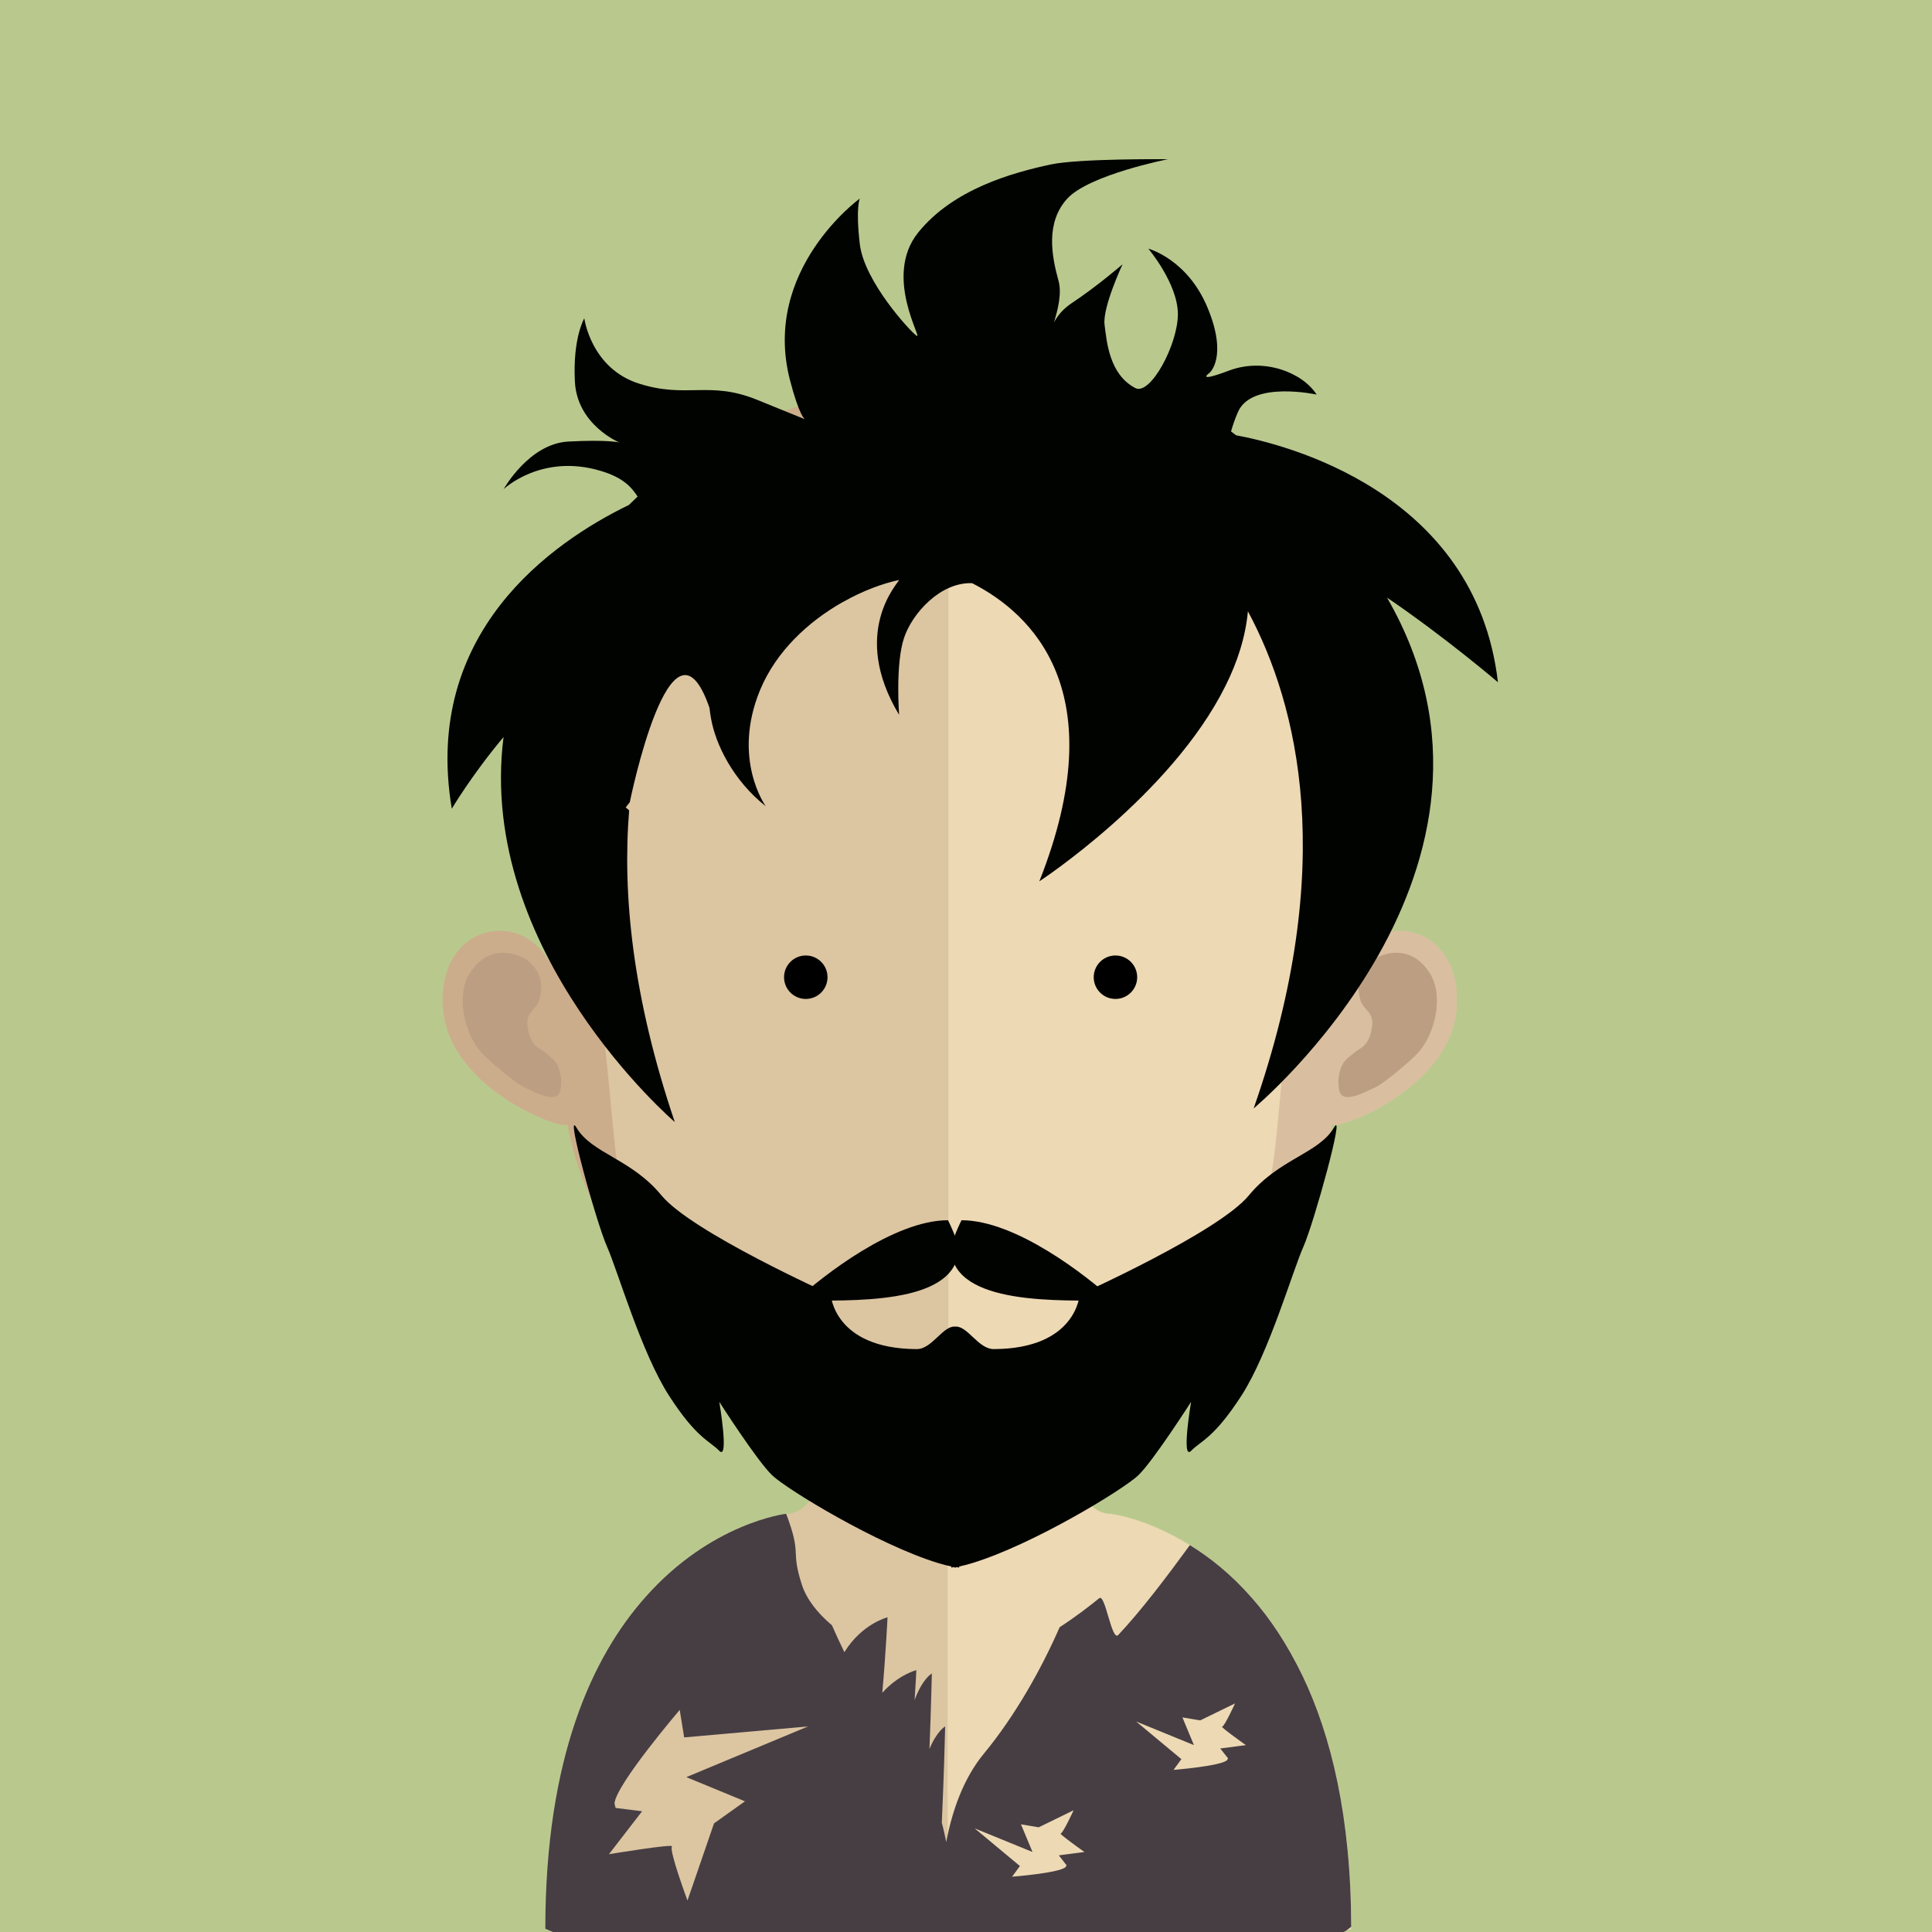 <?xml version="1.0" encoding="utf-8"?>
<!-- Generator: Adobe Illustrator 16.0.3, SVG Export Plug-In . SVG Version: 6.00 Build 0)  -->
<!DOCTYPE svg PUBLIC "-//W3C//DTD SVG 1.1//EN" "http://www.w3.org/Graphics/SVG/1.1/DTD/svg11.dtd">
<svg version="1.1" id="Layer_1" xmlns="http://www.w3.org/2000/svg" xmlns:xlink="http://www.w3.org/1999/xlink" x="0px" y="0px"
	 width="88.9px" height="88.9px" viewBox="0 0 88.9 88.9" enable-background="new 0 0 88.9 88.9" xml:space="preserve">
<g>
	<rect x="-0.064" y="-0.04" fill="#B9C98E" width="89.028" height="88.98"/>
	<path fill="#DCC5A1" d="M43.601,55.821V88.94H25.537c-0.293-0.129-0.445-0.189-0.445-0.189c0-17.766,11.06-19.092,11.06-19.092
		h0.023c1.094-0.025,1.789-1.426,2.258-3.561c0.076-0.326,0.141-0.67,0.19-1.031c0.103-0.611,0.189-1.254,0.255-1.92
		c0.037-0.406,0.075-0.811,0.11-1.229c0.167-2.029,0.217-4.24,0.217-6.34C39.206,55.579,41.638,55.821,43.601,55.821"/>
	<path fill="#EDD9B4" d="M62.177,88.661v0.09c0,0-0.092,0.035-0.244,0.098h-0.012c-0.049,0.027-0.111,0.057-0.176,0.092H43.602
		V55.821h0.038c1.964,0,4.412-0.242,4.412-0.242c0,2.088,0.047,4.27,0.213,6.291c0.037,0.4,0.078,0.807,0.113,1.199
		c0.076,0.695,0.152,1.352,0.252,1.971v0.012c0.041,0.279,0.094,0.529,0.141,0.781c0.471,2.285,1.205,3.826,2.346,3.826
		c0,0,1.621,0.188,3.635,1.439C57.97,73.093,62.149,77.778,62.177,88.661"/>
	<path fill="#BC9F82" d="M48.636,65.04v0.014c-0.445,0.707-1.977,2.713-5.005,2.713h-0.025c-2.873-0.012-4.545-2.096-4.979-2.699
		c0.103-0.605,0.188-1.252,0.252-1.922c0.041-0.402,0.076-0.807,0.117-1.223c1.403,0.352,2.925,0.566,4.558,0.592h0.053
		c1.673-0.025,3.218-0.252,4.662-0.643c0.039,0.402,0.076,0.807,0.115,1.199C48.458,63.767,48.53,64.423,48.636,65.04"/>
	<rect x="38.625" y="61.87" fill="none" width="10.01" height="5.896"/>
	<path fill="#463E43" d="M59.946,77.134c-0.711-1.475-1.506-2.664-2.357-3.623c-0.938-1.07-1.928-1.855-2.838-2.412
		c-1.078,1.479-2.266,3.043-3.293,4.131c-0.305,0.328-0.596-1.908-0.875-1.691c-0.432,0.352-1.064,0.844-1.824,1.336
		c-0.838,1.918-2.043,4.066-3.468,5.795c-0.967,1.162-1.484,2.678-1.75,4.09c-0.059-0.291-0.123-0.588-0.205-0.887
		c0.105-2.24,0.155-4.432,0.155-4.432s-0.381,0.207-0.723,1.039c0.075-1.867,0.11-3.475,0.11-3.475s-0.433,0.234-0.793,1.223
		c0.057-0.824,0.08-1.377,0.08-1.377s-0.824,0.209-1.567,1.043c0.166-1.869,0.241-3.475,0.241-3.475s-1.178,0.293-1.985,1.605
		c-0.204-0.42-0.399-0.836-0.573-1.238c-0.673-0.568-1.164-1.199-1.381-1.857c-0.544-1.678,0.023-1.301-0.725-3.27h-0.023
		c0,0-3.42,0.406-6.447,3.824c-2.434,2.73-4.613,7.375-4.613,15.268c0,0,0.152,0.061,0.444,0.189h36.209
		c0.064-0.035,0.127-0.064,0.176-0.09h0.012c0.092-0.078,0.168-0.139,0.242-0.189C62.163,83.585,61.249,79.862,59.946,77.134
		 M34.28,82.886l-1.425,1.016l-1.221,3.551c0,0-0.865-2.334-0.713-2.486s-2.901,0.354-2.901,0.354l1.526-1.977l-1.219-0.152
		l-0.051-0.203c0.051-0.859,3.001-4.309,3.001-4.309l0.205,1.266l5.698-0.504l-5.598,2.332L34.28,82.886z M49.079,85.831
		l-0.051,0.086c-0.307,0.271-2.457,0.439-2.457,0.439l0.359-0.492l-2.08-1.732l2.66,1.086l-0.531-1.273l0.818,0.137l1.604-0.783
		c0,0-0.49,1.07-0.596,1.07c-0.1,0,1.094,0.85,1.094,0.85l-1.178,0.154L49.079,85.831z M56.509,80.911l-0.051,0.086
		c-0.309,0.273-2.457,0.443-2.457,0.443l0.359-0.494l-2.08-1.732l2.658,1.086l-0.529-1.273l0.82,0.135l1.602-0.781
		c0,0-0.492,1.072-0.596,1.072c-0.1,0,1.094,0.848,1.094,0.848l-1.18,0.154L56.509,80.911z"/>
	<path fill="#CCAD8B" d="M43.658,17.841c-19.137,0-19.248,15.966-18.394,26.413c-1.316-2.479-5.195-1.713-4.879,2.188
		c0.307,3.76,5.792,5.699,5.716,5.266c1.566,8.6,10.571,13.564,17.557,13.564c0.047,0,0.099-0.006,0.146-0.006V17.842
		C43.753,17.842,43.705,17.841,43.658,17.841"/>
	<path fill="#BC9F82" d="M21.608,44.793c0.948-1.507,2.404-0.855,2.761-0.525c0.383,0.364,0.685,0.842,0.451,1.729
		c-0.135,0.504-0.664,0.541-0.533,1.305c0.141,0.855,0.539,0.912,0.764,1.105c0.222,0.195,0.506,0.342,0.646,0.703
		c0.135,0.361,0.161,0.75,0.085,1.076c-0.146,0.615-1.047,0.127-1.653-0.148c-0.392-0.178-1.658-1.244-1.977-1.602
		C21.348,47.532,20.976,45.798,21.608,44.793"/>
	<path fill="#D9BF9F" d="M43.751,17.841c19.138,0,19.246,15.966,18.398,26.413c1.311-2.479,5.195-1.713,4.877,2.188
		c-0.309,3.76-5.795,5.699-5.721,5.266c-1.566,8.6-10.57,13.564-17.554,13.564c-0.048,0-0.1-0.006-0.146-0.006V17.842
		C43.657,17.842,43.704,17.841,43.751,17.841"/>
	<path fill="#BC9F82" d="M65.8,44.793c-0.941-1.507-2.404-0.855-2.762-0.525c-0.379,0.364-0.682,0.842-0.447,1.729
		c0.133,0.504,0.664,0.541,0.535,1.305c-0.141,0.855-0.541,0.912-0.77,1.105c-0.221,0.195-0.506,0.342-0.646,0.703
		c-0.131,0.361-0.156,0.75-0.082,1.076c0.146,0.615,1.049,0.127,1.65-0.148c0.398-0.178,1.662-1.244,1.98-1.602
		C66.063,47.532,66.433,45.798,65.8,44.793"/>
	<path fill="#DCC5A1" d="M43.491,22.341c-6.298,0-10.905,1.821-13.692,5.422c-3.896,5.022-3.75,12.697-2.311,18.205
		c0.439,1.684,0.66,6.221,0.965,7.889c1.357,7.449,9.605,11.416,15.038,11.416c0.05,0,0.103-0.006,0.149-0.006V22.345
		C43.589,22.345,43.541,22.341,43.491,22.341"/>
	<path fill="#EDD9B4" d="M57.159,27.769c-2.768-3.575-7.324-5.391-13.52-5.423v42.921c6.202-0.064,13.614-4.412,14.889-11.41
		c0.301-1.668,0.527-6.205,0.967-7.889C60.927,40.473,61.067,32.81,57.159,27.769"/>
	<path fill="#010300" d="M68.927,31.393c-1.023-8.816-9.891-10.967-12.049-11.364c-0.076-0.06-0.152-0.118-0.232-0.176
		c0.08-0.288,0.184-0.587,0.32-0.898c0.633-1.454,3.619-0.798,3.619-0.798c-0.646-1.01-2.414-1.712-4.025-1.107
		c-1.605,0.602-0.9,0.103-0.9,0.103s0.846-0.72-0.088-2.978c-0.928-2.257-2.732-2.733-2.732-2.733s1.359,1.61,1.359,3.013
		c0,1.404-1.27,3.761-1.959,3.401c-1.189-0.623-1.312-2.105-1.414-2.912c-0.102-0.798,0.828-2.784,0.828-2.784
		s-1.129,0.984-2.334,1.785c-0.41,0.27-0.66,0.587-0.824,0.893c0.188-0.608,0.369-1.34,0.211-1.917
		c-0.322-1.165-0.598-2.68,0.402-3.781c1.01-1.1,4.635-1.814,4.635-1.814s-4.076-0.039-5.396,0.242
		c-1.771,0.381-4.491,1.132-6.103,3.138c-1.61,2.006,0.237,4.941-0.066,4.746c-0.301-0.204-2.416-2.511-2.615-4.217
		c-0.199-1.698,0-2.1,0-2.1s-4.508,3.264-3.223,8.321c0.435,1.688,0.693,1.834,0.693,1.834l-2.197-0.893
		c-2.203-0.896-3.225-0.044-5.432-0.745c-2.215-0.702-2.519-3.006-2.519-3.006s-0.536,0.903-0.433,2.909
		c0.099,2.002,2.043,2.804,2.043,2.804s-0.541-0.138-2.349-0.041c-1.81,0.1-2.972,2.189-2.972,2.189s1.732-1.651,4.447-0.845
		c1.006,0.295,1.416,0.718,1.717,1.188c-0.133,0.129-0.272,0.259-0.401,0.385c-3.548,1.722-9.512,5.879-8.149,13.978
		c0,0,0.93-1.569,2.381-3.298c-1.255,9.884,7.88,17.715,7.88,17.715c-1.942-5.734-2.416-10.472-2.1-14.341l-0.158-0.138l0.187-0.236
		c0,0,1.907-9.434,3.668-4.344c0.021,0.182,0.044,0.356,0.076,0.516c0.211,1.167,1.003,2.813,2.513,4.012
		c0,0-1.57-2.163-0.267-5.334c0.747-1.809,2.235-3.159,3.754-4.03c0.022-0.013,0.049-0.026,0.073-0.038
		c0.9-0.51,1.81-0.847,2.574-1.01c-0.027,0.132-2.276,2.418,0.002,6.205c0,0-0.178-2.345,0.229-3.545
		c0.371-1.114,1.664-2.569,3.132-2.512c2.756,1.405,6.547,4.996,3.092,13.718c0,0,6.059-3.957,8.562-8.987
		c0.553-1.105,0.926-2.261,1.035-3.438c1.184,2.206,2.189,5.115,2.457,8.805c0.277,3.819-0.236,8.473-2.193,14.07
		c0,0,13.314-11.07,6.137-23.505C66.519,29.332,68.927,31.393,68.927,31.393"/>
	<path fill="#010300" d="M44.107,57.548c-0.192,2.523-4.989,2.293-7.49,2.293c1.249-1.137,4.51-3.693,7.005-3.693
		C43.622,56.147,44.142,57.185,44.107,57.548"/>
	<path fill="#010300" d="M43.756,57.548c0.196,2.523,4.997,2.293,7.495,2.293c-1.246-1.137-4.504-3.693-7.008-3.693
		C44.243,56.147,43.728,57.185,43.756,57.548"/>
	<path fill="#010300" d="M61.384,51.882c-0.709,1.205-2.527,1.432-3.92,3.125c-1.387,1.688-7.783,4.559-7.783,4.559
		s-0.133,2.498-3.955,2.512c-0.703,0.002-1.199-1.064-1.758-1.037c-0.006,0-0.009,0.002-0.015,0.002c0,0-0.008-0.002-0.018-0.002
		c-0.559-0.027-1.053,1.039-1.752,1.037c-3.826-0.014-3.958-2.512-3.958-2.512s-6.394-2.871-7.787-4.559
		c-1.389-1.693-3.208-1.92-3.916-3.125c-0.538-0.91,0.909,4.352,1.41,5.482c0.497,1.125,1.579,4.883,2.854,6.859
		c1.272,1.969,1.852,2.064,2.311,2.537c0.466,0.467,0-2.256,0-2.256s1.741,2.723,2.434,3.381c0.693,0.66,4.867,3.195,7.644,4.041
		c0.214,0.066,0.403,0.111,0.601,0.156v0.053c0.028-0.008,0.063-0.018,0.096-0.025c0.021,0.006,0.041,0.012,0.062,0.016v0.01
		c0.009-0.002,0.015-0.004,0.021-0.004s0.015,0.002,0.021,0.004v-0.01c0.019-0.004,0.041-0.01,0.058-0.016
		c0.033,0.008,0.071,0.018,0.101,0.025v-0.053c0.196-0.045,0.386-0.09,0.597-0.156c2.785-0.846,6.953-3.381,7.646-4.041
		c0.689-0.658,2.43-3.381,2.43-3.381s-0.465,2.723,0,2.256c0.461-0.473,1.039-0.568,2.314-2.537
		c1.275-1.977,2.352-5.734,2.855-6.859C60.474,56.233,61.921,50.972,61.384,51.882"/>
	<circle cx="37.078" cy="44.966" r="1"/>
	<circle cx="51.327" cy="44.966" r="1"/>
</g>
</svg>
